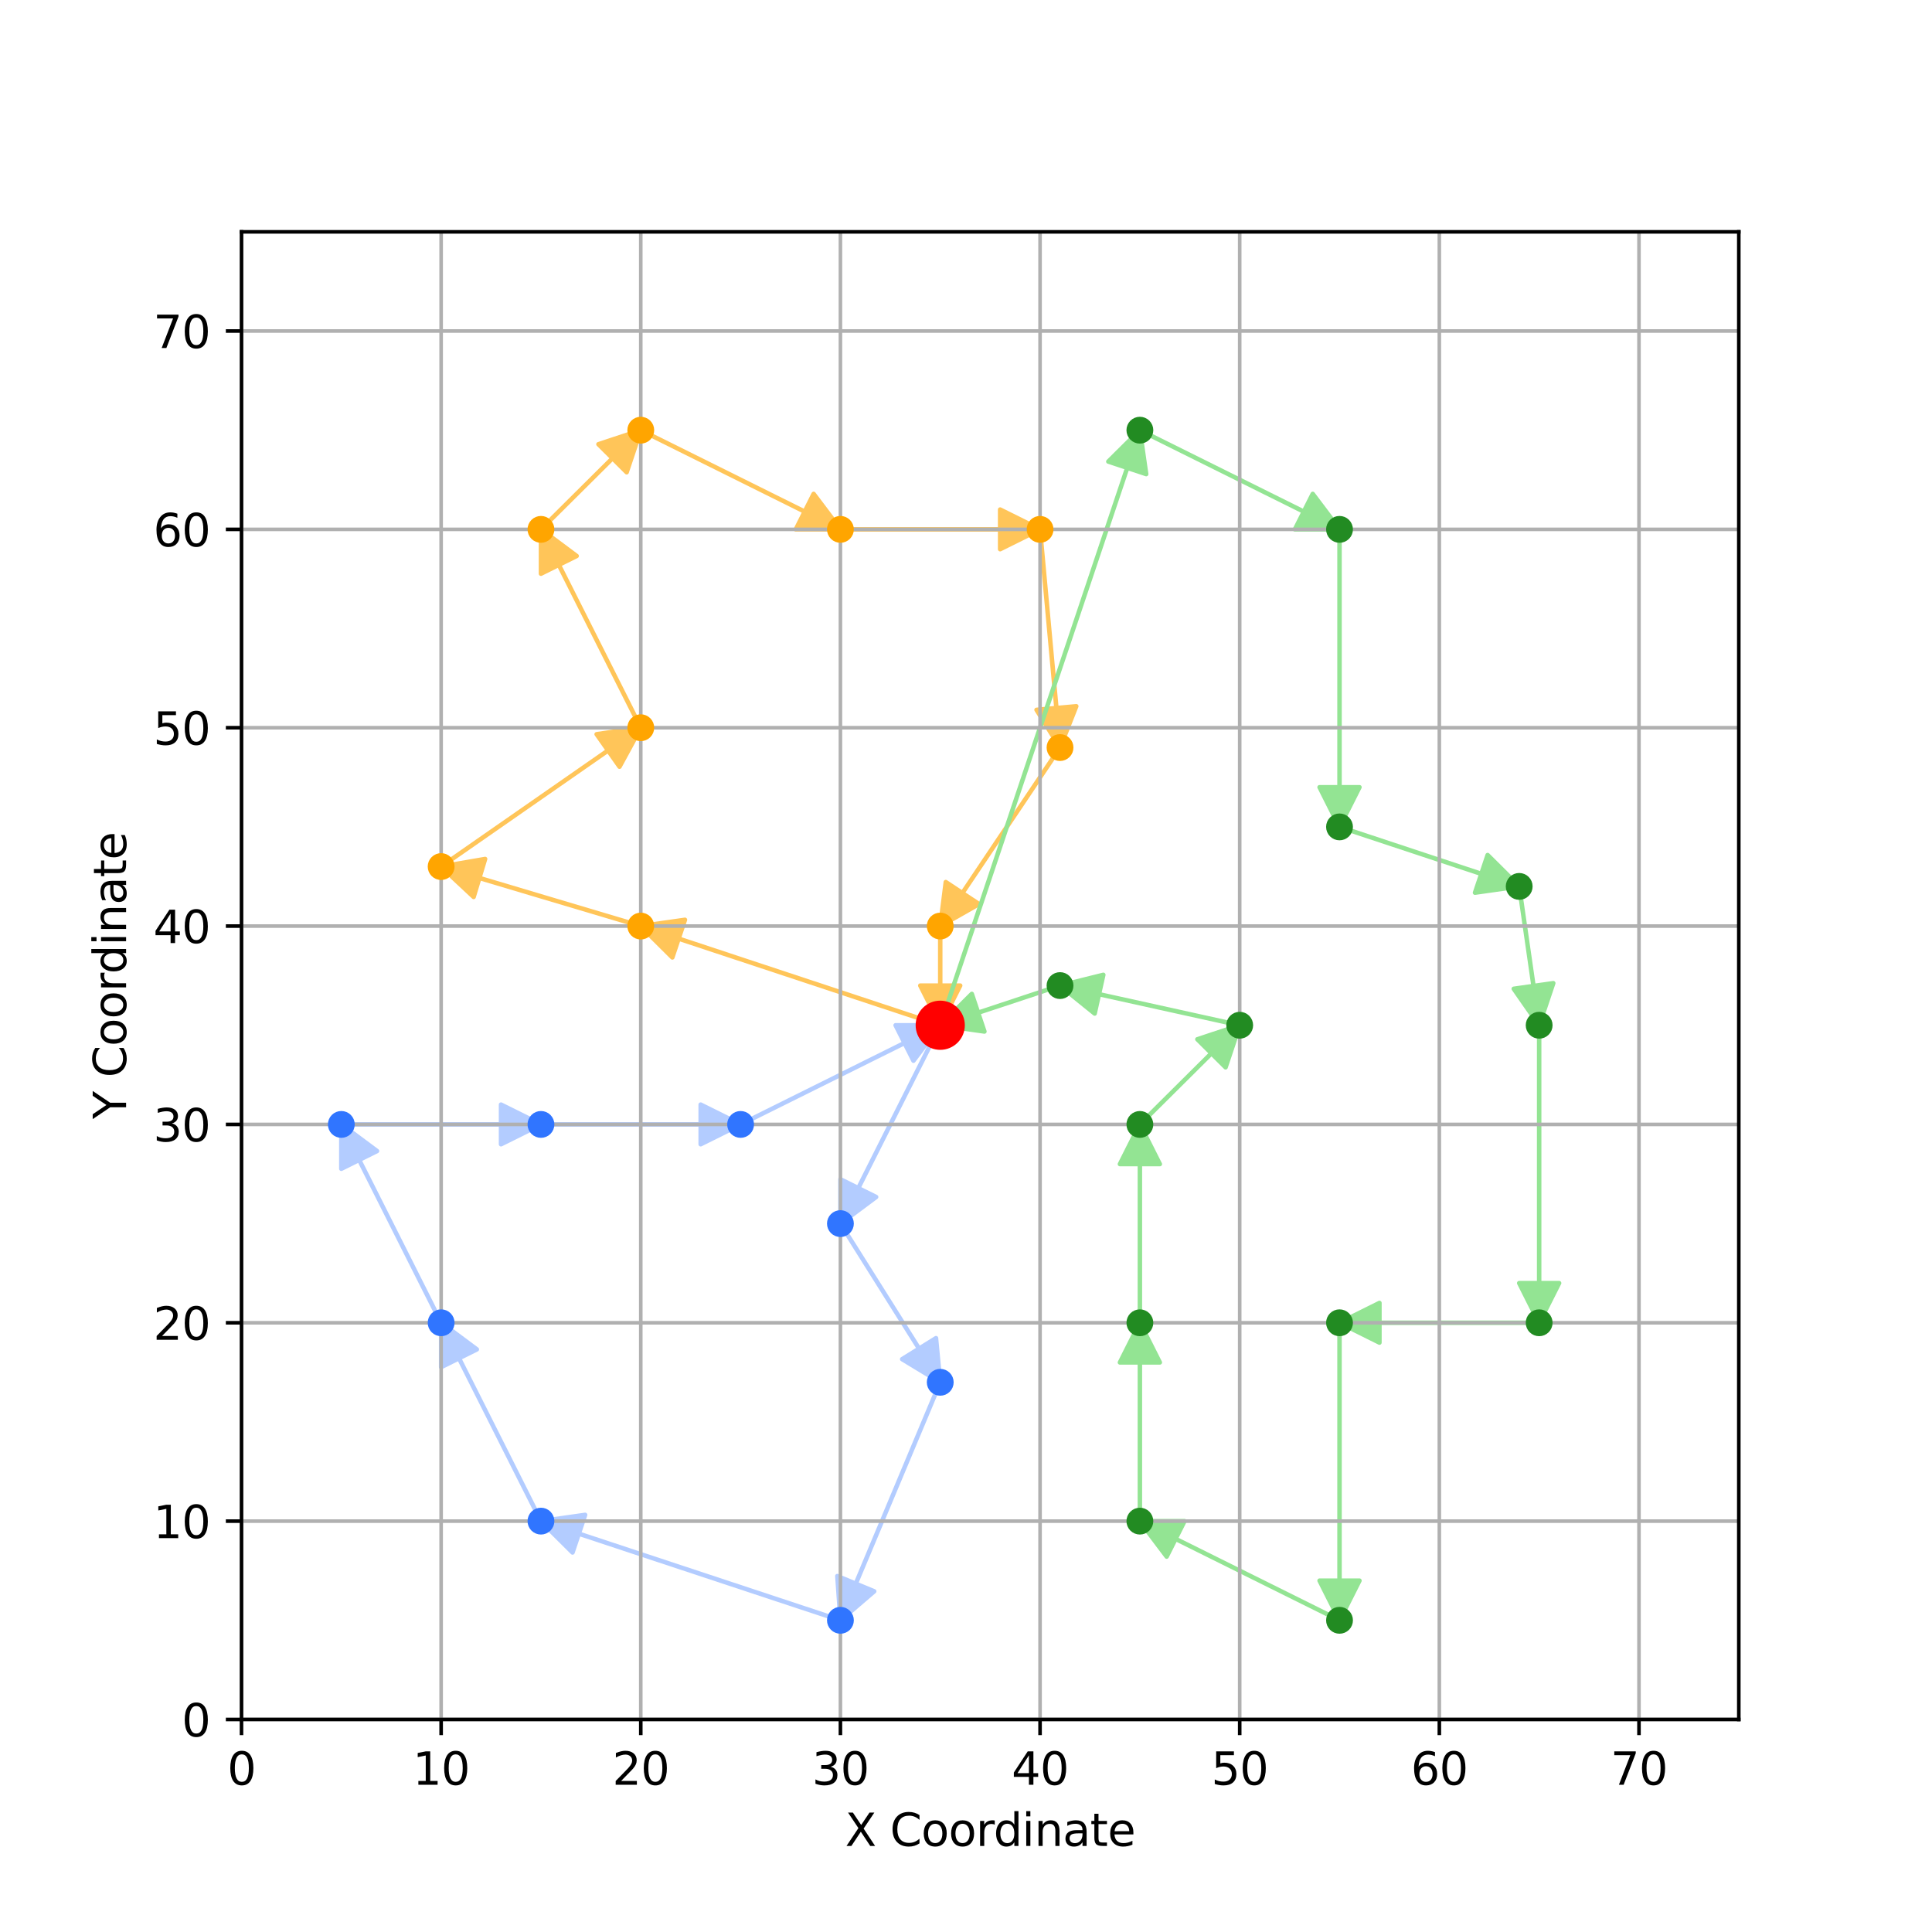 <?xml version="1.0" encoding="utf-8" standalone="no"?>
<!DOCTYPE svg PUBLIC "-//W3C//DTD SVG 1.1//EN"
  "http://www.w3.org/Graphics/SVG/1.1/DTD/svg11.dtd">
<svg xmlns:xlink="http://www.w3.org/1999/xlink" width="432pt" height="432pt" viewBox="0 0 432 432" xmlns="http://www.w3.org/2000/svg" version="1.1">
 <defs>
  <style type="text/css">*{stroke-linejoin: round; stroke-linecap: butt}</style>
 </defs>
 <g id="figure_1">
  <g id="patch_1">
   <path d="M 0 432 
L 432 432 
L 432 0 
L 0 0 
z
" style="fill: #ffffff"/>
  </g>
  <g id="axes_1">
   <g id="patch_2">
    <path d="M 54 384.48 
L 388.8 384.48 
L 388.8 51.84 
L 54 51.84 
z
" style="fill: #ffffff"/>
   </g>
   <g id="patch_3">
    <path d="M 187.92 273.6 
L 187.92 263.683 
L 191.911 265.665 
L 210.238 229.247 
L 210.242 229.249 
L 191.915 265.667 
L 195.905 267.65 
z
" clip-path="url(#p856294df37)" style="fill: #b3ccff; stroke: #b3ccff; stroke-linejoin: miter"/>
   </g>
   <g id="patch_4">
    <path d="M 210.24 309.082 
L 201.723 303.91 
L 205.506 301.561 
L 187.918 273.601 
L 187.922 273.599 
L 205.51 301.558 
L 209.294 299.209 
z
" clip-path="url(#p856294df37)" style="fill: #b3ccff; stroke: #b3ccff; stroke-linejoin: miter"/>
   </g>
   <g id="patch_5">
    <path d="M 187.92 362.304 
L 187.233 352.41 
L 191.352 354.115 
L 210.238 309.081 
L 210.242 309.082 
L 191.356 354.117 
L 195.474 355.822 
z
" clip-path="url(#p856294df37)" style="fill: #b3ccff; stroke: #b3ccff; stroke-linejoin: miter"/>
   </g>
   <g id="patch_6">
    <path d="M 120.96 340.128 
L 130.841 338.725 
L 129.431 342.931 
L 187.921 362.302 
L 187.919 362.306 
L 129.429 342.935 
L 128.018 347.141 
z
" clip-path="url(#p856294df37)" style="fill: #b3ccff; stroke: #b3ccff; stroke-linejoin: miter"/>
   </g>
   <g id="patch_7">
    <path d="M 98.64 295.776 
L 106.625 301.726 
L 102.635 303.709 
L 120.962 340.127 
L 120.958 340.129 
L 102.631 303.711 
L 98.64 305.693 
z
" clip-path="url(#p856294df37)" style="fill: #b3ccff; stroke: #b3ccff; stroke-linejoin: miter"/>
   </g>
   <g id="patch_8">
    <path d="M 76.32 251.424 
L 84.305 257.374 
L 80.315 259.357 
L 98.642 295.775 
L 98.638 295.777 
L 80.311 259.359 
L 76.32 261.341 
z
" clip-path="url(#p856294df37)" style="fill: #b3ccff; stroke: #b3ccff; stroke-linejoin: miter"/>
   </g>
   <g id="patch_9">
    <path d="M 120.96 251.424 
L 112.032 255.859 
L 112.032 251.426 
L 76.32 251.426 
L 76.32 251.422 
L 112.032 251.422 
L 112.032 246.989 
z
" clip-path="url(#p856294df37)" style="fill: #b3ccff; stroke: #b3ccff; stroke-linejoin: miter"/>
   </g>
   <g id="patch_10">
    <path d="M 165.6 251.424 
L 156.672 255.859 
L 156.672 251.426 
L 120.96 251.426 
L 120.96 251.422 
L 156.672 251.422 
L 156.672 246.989 
z
" clip-path="url(#p856294df37)" style="fill: #b3ccff; stroke: #b3ccff; stroke-linejoin: miter"/>
   </g>
   <g id="patch_11">
    <path d="M 210.24 229.248 
L 204.251 237.182 
L 202.256 233.217 
L 165.601 251.426 
L 165.599 251.422 
L 202.254 233.213 
L 200.258 229.248 
z
" clip-path="url(#p856294df37)" style="fill: #b3ccff; stroke: #b3ccff; stroke-linejoin: miter"/>
   </g>
   <g id="patch_12">
    <path d="M 143.28 207.072 
L 153.161 205.669 
L 151.751 209.875 
L 210.241 229.246 
L 210.239 229.25 
L 151.749 209.879 
L 150.338 214.085 
z
" clip-path="url(#p856294df37)" style="fill: #ffc559; stroke: #ffc559; stroke-linejoin: miter"/>
   </g>
   <g id="patch_13">
    <path d="M 98.64 193.766 
L 108.474 192.067 
L 107.192 196.313 
L 143.281 207.07 
L 143.279 207.074 
L 107.191 196.317 
L 105.909 200.563 
z
" clip-path="url(#p856294df37)" style="fill: #ffc559; stroke: #ffc559; stroke-linejoin: miter"/>
   </g>
   <g id="patch_14">
    <path d="M 143.28 162.72 
L 138.526 171.44 
L 135.967 167.809 
L 98.641 193.768 
L 98.639 193.765 
L 135.965 167.805 
L 133.406 164.173 
z
" clip-path="url(#p856294df37)" style="fill: #ffc559; stroke: #ffc559; stroke-linejoin: miter"/>
   </g>
   <g id="patch_15">
    <path d="M 120.96 118.368 
L 128.945 124.318 
L 124.955 126.301 
L 143.282 162.719 
L 143.278 162.721 
L 124.951 126.303 
L 120.96 128.285 
z
" clip-path="url(#p856294df37)" style="fill: #ffc559; stroke: #ffc559; stroke-linejoin: miter"/>
   </g>
   <g id="patch_16">
    <path d="M 143.28 96.192 
L 140.123 105.6 
L 136.969 102.466 
L 120.962 118.37 
L 120.958 118.366 
L 136.965 102.463 
L 133.81 99.328 
z
" clip-path="url(#p856294df37)" style="fill: #ffc559; stroke: #ffc559; stroke-linejoin: miter"/>
   </g>
   <g id="patch_17">
    <path d="M 187.92 118.368 
L 177.938 118.368 
L 179.934 114.403 
L 143.279 96.194 
L 143.281 96.19 
L 179.936 114.399 
L 181.931 110.434 
z
" clip-path="url(#p856294df37)" style="fill: #ffc559; stroke: #ffc559; stroke-linejoin: miter"/>
   </g>
   <g id="patch_18">
    <path d="M 232.56 118.368 
L 223.632 122.803 
L 223.632 118.37 
L 187.92 118.37 
L 187.92 118.366 
L 223.632 118.366 
L 223.632 113.933 
z
" clip-path="url(#p856294df37)" style="fill: #ffc559; stroke: #ffc559; stroke-linejoin: miter"/>
   </g>
   <g id="patch_19">
    <path d="M 237.024 167.155 
L 231.77 158.723 
L 236.213 158.321 
L 232.558 118.368 
L 232.562 118.368 
L 236.218 158.321 
L 240.661 157.92 
z
" clip-path="url(#p856294df37)" style="fill: #ffc559; stroke: #ffc559; stroke-linejoin: miter"/>
   </g>
   <g id="patch_20">
    <path d="M 210.24 207.072 
L 211.478 197.231 
L 215.191 199.69 
L 237.022 167.154 
L 237.026 167.156 
L 215.194 199.693 
L 218.907 202.152 
z
" clip-path="url(#p856294df37)" style="fill: #ffc559; stroke: #ffc559; stroke-linejoin: miter"/>
   </g>
   <g id="patch_21">
    <path d="M 210.24 229.248 
L 205.776 220.378 
L 210.238 220.378 
L 210.238 207.072 
L 210.242 207.072 
L 210.242 220.378 
L 214.704 220.378 
z
" clip-path="url(#p856294df37)" style="fill: #ffc559; stroke: #ffc559; stroke-linejoin: miter"/>
   </g>
   <g id="patch_22">
    <path d="M 254.88 96.192 
L 256.292 106.01 
L 252.059 104.608 
L 210.242 229.249 
L 210.238 229.247 
L 252.055 104.606 
L 247.822 103.205 
z
" clip-path="url(#p856294df37)" style="fill: #93e493; stroke: #93e493; stroke-linejoin: miter"/>
   </g>
   <g id="patch_23">
    <path d="M 299.52 118.368 
L 289.538 118.368 
L 291.534 114.403 
L 254.879 96.194 
L 254.881 96.19 
L 291.536 114.399 
L 293.531 110.434 
z
" clip-path="url(#p856294df37)" style="fill: #93e493; stroke: #93e493; stroke-linejoin: miter"/>
   </g>
   <g id="patch_24">
    <path d="M 299.52 184.896 
L 295.056 176.026 
L 299.518 176.026 
L 299.518 118.368 
L 299.522 118.368 
L 299.522 176.026 
L 303.984 176.026 
z
" clip-path="url(#p856294df37)" style="fill: #93e493; stroke: #93e493; stroke-linejoin: miter"/>
   </g>
   <g id="patch_25">
    <path d="M 339.696 198.202 
L 329.815 199.604 
L 331.225 195.399 
L 299.519 184.898 
L 299.521 184.894 
L 331.227 195.394 
L 332.638 191.189 
z
" clip-path="url(#p856294df37)" style="fill: #93e493; stroke: #93e493; stroke-linejoin: miter"/>
   </g>
   <g id="patch_26">
    <path d="M 344.16 229.248 
L 338.478 221.094 
L 342.895 220.467 
L 339.694 198.202 
L 339.698 198.201 
L 342.9 220.466 
L 347.317 219.84 
z
" clip-path="url(#p856294df37)" style="fill: #93e493; stroke: #93e493; stroke-linejoin: miter"/>
   </g>
   <g id="patch_27">
    <path d="M 344.16 295.776 
L 339.696 286.906 
L 344.158 286.906 
L 344.158 229.248 
L 344.162 229.248 
L 344.162 286.906 
L 348.624 286.906 
z
" clip-path="url(#p856294df37)" style="fill: #93e493; stroke: #93e493; stroke-linejoin: miter"/>
   </g>
   <g id="patch_28">
    <path d="M 299.52 295.776 
L 308.448 291.341 
L 308.448 295.774 
L 344.16 295.774 
L 344.16 295.778 
L 308.448 295.778 
L 308.448 300.211 
z
" clip-path="url(#p856294df37)" style="fill: #93e493; stroke: #93e493; stroke-linejoin: miter"/>
   </g>
   <g id="patch_29">
    <path d="M 299.52 362.304 
L 295.056 353.434 
L 299.518 353.434 
L 299.518 295.776 
L 299.522 295.776 
L 299.522 353.434 
L 303.984 353.434 
z
" clip-path="url(#p856294df37)" style="fill: #93e493; stroke: #93e493; stroke-linejoin: miter"/>
   </g>
   <g id="patch_30">
    <path d="M 254.88 340.128 
L 264.862 340.128 
L 262.866 344.093 
L 299.521 362.302 
L 299.519 362.306 
L 262.864 344.097 
L 260.869 348.062 
z
" clip-path="url(#p856294df37)" style="fill: #93e493; stroke: #93e493; stroke-linejoin: miter"/>
   </g>
   <g id="patch_31">
    <path d="M 254.88 295.776 
L 259.344 304.646 
L 254.882 304.646 
L 254.882 340.128 
L 254.878 340.128 
L 254.878 304.646 
L 250.416 304.646 
z
" clip-path="url(#p856294df37)" style="fill: #93e493; stroke: #93e493; stroke-linejoin: miter"/>
   </g>
   <g id="patch_32">
    <path d="M 254.88 251.424 
L 259.344 260.294 
L 254.882 260.294 
L 254.882 295.776 
L 254.878 295.776 
L 254.878 260.294 
L 250.416 260.294 
z
" clip-path="url(#p856294df37)" style="fill: #93e493; stroke: #93e493; stroke-linejoin: miter"/>
   </g>
   <g id="patch_33">
    <path d="M 277.2 229.248 
L 274.043 238.656 
L 270.889 235.522 
L 254.882 251.426 
L 254.878 251.422 
L 270.885 235.519 
L 267.73 232.384 
z
" clip-path="url(#p856294df37)" style="fill: #93e493; stroke: #93e493; stroke-linejoin: miter"/>
   </g>
   <g id="patch_34">
    <path d="M 237.024 220.378 
L 246.708 217.972 
L 245.74 222.3 
L 277.2 229.246 
L 277.2 229.25 
L 245.739 222.304 
L 244.771 226.631 
z
" clip-path="url(#p856294df37)" style="fill: #93e493; stroke: #93e493; stroke-linejoin: miter"/>
   </g>
   <g id="patch_35">
    <path d="M 210.24 229.248 
L 217.298 222.235 
L 218.709 226.441 
L 237.023 220.375 
L 237.025 220.38 
L 218.711 226.445 
L 220.121 230.651 
z
" clip-path="url(#p856294df37)" style="fill: #93e493; stroke: #93e493; stroke-linejoin: miter"/>
   </g>
   <g id="matplotlib.axis_1">
    <g id="xtick_1">
     <g id="line2d_1">
      <path d="M 54 384.48 
L 54 51.84 
" clip-path="url(#p856294df37)" style="fill: none; stroke: #b0b0b0; stroke-width: 0.8; stroke-linecap: square"/>
     </g>
     <g id="line2d_2">
      <defs>
       <path id="mc7c3ed9c4f" d="M 0 0 
L 0 3.5 
" style="stroke: #000000; stroke-width: 0.8"/>
      </defs>
      <g>
       <use xlink:href="#mc7c3ed9c4f" x="54" y="384.48" style="stroke: #000000; stroke-width: 0.8"/>
      </g>
     </g>
     <g id="text_1">
      <!-- 0 -->
      <g transform="translate(50.819 399.078) scale(0.1 -0.1)">
       <defs>
        <path id="DejaVuSans-30" d="M 2034 4250 
Q 1547 4250 1301 3770 
Q 1056 3291 1056 2328 
Q 1056 1369 1301 889 
Q 1547 409 2034 409 
Q 2525 409 2770 889 
Q 3016 1369 3016 2328 
Q 3016 3291 2770 3770 
Q 2525 4250 2034 4250 
z
M 2034 4750 
Q 2819 4750 3233 4129 
Q 3647 3509 3647 2328 
Q 3647 1150 3233 529 
Q 2819 -91 2034 -91 
Q 1250 -91 836 529 
Q 422 1150 422 2328 
Q 422 3509 836 4129 
Q 1250 4750 2034 4750 
z
" transform="scale(0.016)"/>
       </defs>
       <use xlink:href="#DejaVuSans-30"/>
      </g>
     </g>
    </g>
    <g id="xtick_2">
     <g id="line2d_3">
      <path d="M 98.64 384.48 
L 98.64 51.84 
" clip-path="url(#p856294df37)" style="fill: none; stroke: #b0b0b0; stroke-width: 0.8; stroke-linecap: square"/>
     </g>
     <g id="line2d_4">
      <g>
       <use xlink:href="#mc7c3ed9c4f" x="98.64" y="384.48" style="stroke: #000000; stroke-width: 0.8"/>
      </g>
     </g>
     <g id="text_2">
      <!-- 10 -->
      <g transform="translate(92.278 399.078) scale(0.1 -0.1)">
       <defs>
        <path id="DejaVuSans-31" d="M 794 531 
L 1825 531 
L 1825 4091 
L 703 3866 
L 703 4441 
L 1819 4666 
L 2450 4666 
L 2450 531 
L 3481 531 
L 3481 0 
L 794 0 
L 794 531 
z
" transform="scale(0.016)"/>
       </defs>
       <use xlink:href="#DejaVuSans-31"/>
       <use xlink:href="#DejaVuSans-30" x="63.623"/>
      </g>
     </g>
    </g>
    <g id="xtick_3">
     <g id="line2d_5">
      <path d="M 143.28 384.48 
L 143.28 51.84 
" clip-path="url(#p856294df37)" style="fill: none; stroke: #b0b0b0; stroke-width: 0.8; stroke-linecap: square"/>
     </g>
     <g id="line2d_6">
      <g>
       <use xlink:href="#mc7c3ed9c4f" x="143.28" y="384.48" style="stroke: #000000; stroke-width: 0.8"/>
      </g>
     </g>
     <g id="text_3">
      <!-- 20 -->
      <g transform="translate(136.917 399.078) scale(0.1 -0.1)">
       <defs>
        <path id="DejaVuSans-32" d="M 1228 531 
L 3431 531 
L 3431 0 
L 469 0 
L 469 531 
Q 828 903 1448 1529 
Q 2069 2156 2228 2338 
Q 2531 2678 2651 2914 
Q 2772 3150 2772 3378 
Q 2772 3750 2511 3984 
Q 2250 4219 1831 4219 
Q 1534 4219 1204 4116 
Q 875 4013 500 3803 
L 500 4441 
Q 881 4594 1212 4672 
Q 1544 4750 1819 4750 
Q 2544 4750 2975 4387 
Q 3406 4025 3406 3419 
Q 3406 3131 3298 2873 
Q 3191 2616 2906 2266 
Q 2828 2175 2409 1742 
Q 1991 1309 1228 531 
z
" transform="scale(0.016)"/>
       </defs>
       <use xlink:href="#DejaVuSans-32"/>
       <use xlink:href="#DejaVuSans-30" x="63.623"/>
      </g>
     </g>
    </g>
    <g id="xtick_4">
     <g id="line2d_7">
      <path d="M 187.92 384.48 
L 187.92 51.84 
" clip-path="url(#p856294df37)" style="fill: none; stroke: #b0b0b0; stroke-width: 0.8; stroke-linecap: square"/>
     </g>
     <g id="line2d_8">
      <g>
       <use xlink:href="#mc7c3ed9c4f" x="187.92" y="384.48" style="stroke: #000000; stroke-width: 0.8"/>
      </g>
     </g>
     <g id="text_4">
      <!-- 30 -->
      <g transform="translate(181.558 399.078) scale(0.1 -0.1)">
       <defs>
        <path id="DejaVuSans-33" d="M 2597 2516 
Q 3050 2419 3304 2112 
Q 3559 1806 3559 1356 
Q 3559 666 3084 287 
Q 2609 -91 1734 -91 
Q 1441 -91 1130 -33 
Q 819 25 488 141 
L 488 750 
Q 750 597 1062 519 
Q 1375 441 1716 441 
Q 2309 441 2620 675 
Q 2931 909 2931 1356 
Q 2931 1769 2642 2001 
Q 2353 2234 1838 2234 
L 1294 2234 
L 1294 2753 
L 1863 2753 
Q 2328 2753 2575 2939 
Q 2822 3125 2822 3475 
Q 2822 3834 2567 4026 
Q 2313 4219 1838 4219 
Q 1578 4219 1281 4162 
Q 984 4106 628 3988 
L 628 4550 
Q 988 4650 1302 4700 
Q 1616 4750 1894 4750 
Q 2613 4750 3031 4423 
Q 3450 4097 3450 3541 
Q 3450 3153 3228 2886 
Q 3006 2619 2597 2516 
z
" transform="scale(0.016)"/>
       </defs>
       <use xlink:href="#DejaVuSans-33"/>
       <use xlink:href="#DejaVuSans-30" x="63.623"/>
      </g>
     </g>
    </g>
    <g id="xtick_5">
     <g id="line2d_9">
      <path d="M 232.56 384.48 
L 232.56 51.84 
" clip-path="url(#p856294df37)" style="fill: none; stroke: #b0b0b0; stroke-width: 0.8; stroke-linecap: square"/>
     </g>
     <g id="line2d_10">
      <g>
       <use xlink:href="#mc7c3ed9c4f" x="232.56" y="384.48" style="stroke: #000000; stroke-width: 0.8"/>
      </g>
     </g>
     <g id="text_5">
      <!-- 40 -->
      <g transform="translate(226.197 399.078) scale(0.1 -0.1)">
       <defs>
        <path id="DejaVuSans-34" d="M 2419 4116 
L 825 1625 
L 2419 1625 
L 2419 4116 
z
M 2253 4666 
L 3047 4666 
L 3047 1625 
L 3713 1625 
L 3713 1100 
L 3047 1100 
L 3047 0 
L 2419 0 
L 2419 1100 
L 313 1100 
L 313 1709 
L 2253 4666 
z
" transform="scale(0.016)"/>
       </defs>
       <use xlink:href="#DejaVuSans-34"/>
       <use xlink:href="#DejaVuSans-30" x="63.623"/>
      </g>
     </g>
    </g>
    <g id="xtick_6">
     <g id="line2d_11">
      <path d="M 277.2 384.48 
L 277.2 51.84 
" clip-path="url(#p856294df37)" style="fill: none; stroke: #b0b0b0; stroke-width: 0.8; stroke-linecap: square"/>
     </g>
     <g id="line2d_12">
      <g>
       <use xlink:href="#mc7c3ed9c4f" x="277.2" y="384.48" style="stroke: #000000; stroke-width: 0.8"/>
      </g>
     </g>
     <g id="text_6">
      <!-- 50 -->
      <g transform="translate(270.837 399.078) scale(0.1 -0.1)">
       <defs>
        <path id="DejaVuSans-35" d="M 691 4666 
L 3169 4666 
L 3169 4134 
L 1269 4134 
L 1269 2991 
Q 1406 3038 1543 3061 
Q 1681 3084 1819 3084 
Q 2600 3084 3056 2656 
Q 3513 2228 3513 1497 
Q 3513 744 3044 326 
Q 2575 -91 1722 -91 
Q 1428 -91 1123 -41 
Q 819 9 494 109 
L 494 744 
Q 775 591 1075 516 
Q 1375 441 1709 441 
Q 2250 441 2565 725 
Q 2881 1009 2881 1497 
Q 2881 1984 2565 2268 
Q 2250 2553 1709 2553 
Q 1456 2553 1204 2497 
Q 953 2441 691 2322 
L 691 4666 
z
" transform="scale(0.016)"/>
       </defs>
       <use xlink:href="#DejaVuSans-35"/>
       <use xlink:href="#DejaVuSans-30" x="63.623"/>
      </g>
     </g>
    </g>
    <g id="xtick_7">
     <g id="line2d_13">
      <path d="M 321.84 384.48 
L 321.84 51.84 
" clip-path="url(#p856294df37)" style="fill: none; stroke: #b0b0b0; stroke-width: 0.8; stroke-linecap: square"/>
     </g>
     <g id="line2d_14">
      <g>
       <use xlink:href="#mc7c3ed9c4f" x="321.84" y="384.48" style="stroke: #000000; stroke-width: 0.8"/>
      </g>
     </g>
     <g id="text_7">
      <!-- 60 -->
      <g transform="translate(315.478 399.078) scale(0.1 -0.1)">
       <defs>
        <path id="DejaVuSans-36" d="M 2113 2584 
Q 1688 2584 1439 2293 
Q 1191 2003 1191 1497 
Q 1191 994 1439 701 
Q 1688 409 2113 409 
Q 2538 409 2786 701 
Q 3034 994 3034 1497 
Q 3034 2003 2786 2293 
Q 2538 2584 2113 2584 
z
M 3366 4563 
L 3366 3988 
Q 3128 4100 2886 4159 
Q 2644 4219 2406 4219 
Q 1781 4219 1451 3797 
Q 1122 3375 1075 2522 
Q 1259 2794 1537 2939 
Q 1816 3084 2150 3084 
Q 2853 3084 3261 2657 
Q 3669 2231 3669 1497 
Q 3669 778 3244 343 
Q 2819 -91 2113 -91 
Q 1303 -91 875 529 
Q 447 1150 447 2328 
Q 447 3434 972 4092 
Q 1497 4750 2381 4750 
Q 2619 4750 2861 4703 
Q 3103 4656 3366 4563 
z
" transform="scale(0.016)"/>
       </defs>
       <use xlink:href="#DejaVuSans-36"/>
       <use xlink:href="#DejaVuSans-30" x="63.623"/>
      </g>
     </g>
    </g>
    <g id="xtick_8">
     <g id="line2d_15">
      <path d="M 366.48 384.48 
L 366.48 51.84 
" clip-path="url(#p856294df37)" style="fill: none; stroke: #b0b0b0; stroke-width: 0.8; stroke-linecap: square"/>
     </g>
     <g id="line2d_16">
      <g>
       <use xlink:href="#mc7c3ed9c4f" x="366.48" y="384.48" style="stroke: #000000; stroke-width: 0.8"/>
      </g>
     </g>
     <g id="text_8">
      <!-- 70 -->
      <g transform="translate(360.118 399.078) scale(0.1 -0.1)">
       <defs>
        <path id="DejaVuSans-37" d="M 525 4666 
L 3525 4666 
L 3525 4397 
L 1831 0 
L 1172 0 
L 2766 4134 
L 525 4134 
L 525 4666 
z
" transform="scale(0.016)"/>
       </defs>
       <use xlink:href="#DejaVuSans-37"/>
       <use xlink:href="#DejaVuSans-30" x="63.623"/>
      </g>
     </g>
    </g>
    <g id="text_9">
     <!-- X Coordinate -->
     <g transform="translate(188.975 412.757) scale(0.1 -0.1)">
      <defs>
       <path id="DejaVuSans-58" d="M 403 4666 
L 1081 4666 
L 2241 2931 
L 3406 4666 
L 4084 4666 
L 2584 2425 
L 4184 0 
L 3506 0 
L 2194 1984 
L 872 0 
L 191 0 
L 1856 2491 
L 403 4666 
z
" transform="scale(0.016)"/>
       <path id="DejaVuSans-20" transform="scale(0.016)"/>
       <path id="DejaVuSans-43" d="M 4122 4306 
L 4122 3641 
Q 3803 3938 3442 4084 
Q 3081 4231 2675 4231 
Q 1875 4231 1450 3742 
Q 1025 3253 1025 2328 
Q 1025 1406 1450 917 
Q 1875 428 2675 428 
Q 3081 428 3442 575 
Q 3803 722 4122 1019 
L 4122 359 
Q 3791 134 3420 21 
Q 3050 -91 2638 -91 
Q 1578 -91 968 557 
Q 359 1206 359 2328 
Q 359 3453 968 4101 
Q 1578 4750 2638 4750 
Q 3056 4750 3426 4639 
Q 3797 4528 4122 4306 
z
" transform="scale(0.016)"/>
       <path id="DejaVuSans-6f" d="M 1959 3097 
Q 1497 3097 1228 2736 
Q 959 2375 959 1747 
Q 959 1119 1226 758 
Q 1494 397 1959 397 
Q 2419 397 2687 759 
Q 2956 1122 2956 1747 
Q 2956 2369 2687 2733 
Q 2419 3097 1959 3097 
z
M 1959 3584 
Q 2709 3584 3137 3096 
Q 3566 2609 3566 1747 
Q 3566 888 3137 398 
Q 2709 -91 1959 -91 
Q 1206 -91 779 398 
Q 353 888 353 1747 
Q 353 2609 779 3096 
Q 1206 3584 1959 3584 
z
" transform="scale(0.016)"/>
       <path id="DejaVuSans-72" d="M 2631 2963 
Q 2534 3019 2420 3045 
Q 2306 3072 2169 3072 
Q 1681 3072 1420 2755 
Q 1159 2438 1159 1844 
L 1159 0 
L 581 0 
L 581 3500 
L 1159 3500 
L 1159 2956 
Q 1341 3275 1631 3429 
Q 1922 3584 2338 3584 
Q 2397 3584 2469 3576 
Q 2541 3569 2628 3553 
L 2631 2963 
z
" transform="scale(0.016)"/>
       <path id="DejaVuSans-64" d="M 2906 2969 
L 2906 4863 
L 3481 4863 
L 3481 0 
L 2906 0 
L 2906 525 
Q 2725 213 2448 61 
Q 2172 -91 1784 -91 
Q 1150 -91 751 415 
Q 353 922 353 1747 
Q 353 2572 751 3078 
Q 1150 3584 1784 3584 
Q 2172 3584 2448 3432 
Q 2725 3281 2906 2969 
z
M 947 1747 
Q 947 1113 1208 752 
Q 1469 391 1925 391 
Q 2381 391 2643 752 
Q 2906 1113 2906 1747 
Q 2906 2381 2643 2742 
Q 2381 3103 1925 3103 
Q 1469 3103 1208 2742 
Q 947 2381 947 1747 
z
" transform="scale(0.016)"/>
       <path id="DejaVuSans-69" d="M 603 3500 
L 1178 3500 
L 1178 0 
L 603 0 
L 603 3500 
z
M 603 4863 
L 1178 4863 
L 1178 4134 
L 603 4134 
L 603 4863 
z
" transform="scale(0.016)"/>
       <path id="DejaVuSans-6e" d="M 3513 2113 
L 3513 0 
L 2938 0 
L 2938 2094 
Q 2938 2591 2744 2837 
Q 2550 3084 2163 3084 
Q 1697 3084 1428 2787 
Q 1159 2491 1159 1978 
L 1159 0 
L 581 0 
L 581 3500 
L 1159 3500 
L 1159 2956 
Q 1366 3272 1645 3428 
Q 1925 3584 2291 3584 
Q 2894 3584 3203 3211 
Q 3513 2838 3513 2113 
z
" transform="scale(0.016)"/>
       <path id="DejaVuSans-61" d="M 2194 1759 
Q 1497 1759 1228 1600 
Q 959 1441 959 1056 
Q 959 750 1161 570 
Q 1363 391 1709 391 
Q 2188 391 2477 730 
Q 2766 1069 2766 1631 
L 2766 1759 
L 2194 1759 
z
M 3341 1997 
L 3341 0 
L 2766 0 
L 2766 531 
Q 2569 213 2275 61 
Q 1981 -91 1556 -91 
Q 1019 -91 701 211 
Q 384 513 384 1019 
Q 384 1609 779 1909 
Q 1175 2209 1959 2209 
L 2766 2209 
L 2766 2266 
Q 2766 2663 2505 2880 
Q 2244 3097 1772 3097 
Q 1472 3097 1187 3025 
Q 903 2953 641 2809 
L 641 3341 
Q 956 3463 1253 3523 
Q 1550 3584 1831 3584 
Q 2591 3584 2966 3190 
Q 3341 2797 3341 1997 
z
" transform="scale(0.016)"/>
       <path id="DejaVuSans-74" d="M 1172 4494 
L 1172 3500 
L 2356 3500 
L 2356 3053 
L 1172 3053 
L 1172 1153 
Q 1172 725 1289 603 
Q 1406 481 1766 481 
L 2356 481 
L 2356 0 
L 1766 0 
Q 1100 0 847 248 
Q 594 497 594 1153 
L 594 3053 
L 172 3053 
L 172 3500 
L 594 3500 
L 594 4494 
L 1172 4494 
z
" transform="scale(0.016)"/>
       <path id="DejaVuSans-65" d="M 3597 1894 
L 3597 1613 
L 953 1613 
Q 991 1019 1311 708 
Q 1631 397 2203 397 
Q 2534 397 2845 478 
Q 3156 559 3463 722 
L 3463 178 
Q 3153 47 2828 -22 
Q 2503 -91 2169 -91 
Q 1331 -91 842 396 
Q 353 884 353 1716 
Q 353 2575 817 3079 
Q 1281 3584 2069 3584 
Q 2775 3584 3186 3129 
Q 3597 2675 3597 1894 
z
M 3022 2063 
Q 3016 2534 2758 2815 
Q 2500 3097 2075 3097 
Q 1594 3097 1305 2825 
Q 1016 2553 972 2059 
L 3022 2063 
z
" transform="scale(0.016)"/>
      </defs>
      <use xlink:href="#DejaVuSans-58"/>
      <use xlink:href="#DejaVuSans-20" x="68.506"/>
      <use xlink:href="#DejaVuSans-43" x="100.293"/>
      <use xlink:href="#DejaVuSans-6f" x="170.117"/>
      <use xlink:href="#DejaVuSans-6f" x="231.299"/>
      <use xlink:href="#DejaVuSans-72" x="292.48"/>
      <use xlink:href="#DejaVuSans-64" x="331.844"/>
      <use xlink:href="#DejaVuSans-69" x="395.32"/>
      <use xlink:href="#DejaVuSans-6e" x="423.104"/>
      <use xlink:href="#DejaVuSans-61" x="486.482"/>
      <use xlink:href="#DejaVuSans-74" x="547.762"/>
      <use xlink:href="#DejaVuSans-65" x="586.971"/>
     </g>
    </g>
   </g>
   <g id="matplotlib.axis_2">
    <g id="ytick_1">
     <g id="line2d_17">
      <path d="M 54 384.48 
L 388.8 384.48 
" clip-path="url(#p856294df37)" style="fill: none; stroke: #b0b0b0; stroke-width: 0.8; stroke-linecap: square"/>
     </g>
     <g id="line2d_18">
      <defs>
       <path id="m2b87beafab" d="M 0 0 
L -3.5 0 
" style="stroke: #000000; stroke-width: 0.8"/>
      </defs>
      <g>
       <use xlink:href="#m2b87beafab" x="54" y="384.48" style="stroke: #000000; stroke-width: 0.8"/>
      </g>
     </g>
     <g id="text_10">
      <!-- 0 -->
      <g transform="translate(40.638 388.279) scale(0.1 -0.1)">
       <use xlink:href="#DejaVuSans-30"/>
      </g>
     </g>
    </g>
    <g id="ytick_2">
     <g id="line2d_19">
      <path d="M 54 340.128 
L 388.8 340.128 
" clip-path="url(#p856294df37)" style="fill: none; stroke: #b0b0b0; stroke-width: 0.8; stroke-linecap: square"/>
     </g>
     <g id="line2d_20">
      <g>
       <use xlink:href="#m2b87beafab" x="54" y="340.128" style="stroke: #000000; stroke-width: 0.8"/>
      </g>
     </g>
     <g id="text_11">
      <!-- 10 -->
      <g transform="translate(34.275 343.927) scale(0.1 -0.1)">
       <use xlink:href="#DejaVuSans-31"/>
       <use xlink:href="#DejaVuSans-30" x="63.623"/>
      </g>
     </g>
    </g>
    <g id="ytick_3">
     <g id="line2d_21">
      <path d="M 54 295.776 
L 388.8 295.776 
" clip-path="url(#p856294df37)" style="fill: none; stroke: #b0b0b0; stroke-width: 0.8; stroke-linecap: square"/>
     </g>
     <g id="line2d_22">
      <g>
       <use xlink:href="#m2b87beafab" x="54" y="295.776" style="stroke: #000000; stroke-width: 0.8"/>
      </g>
     </g>
     <g id="text_12">
      <!-- 20 -->
      <g transform="translate(34.275 299.575) scale(0.1 -0.1)">
       <use xlink:href="#DejaVuSans-32"/>
       <use xlink:href="#DejaVuSans-30" x="63.623"/>
      </g>
     </g>
    </g>
    <g id="ytick_4">
     <g id="line2d_23">
      <path d="M 54 251.424 
L 388.8 251.424 
" clip-path="url(#p856294df37)" style="fill: none; stroke: #b0b0b0; stroke-width: 0.8; stroke-linecap: square"/>
     </g>
     <g id="line2d_24">
      <g>
       <use xlink:href="#m2b87beafab" x="54" y="251.424" style="stroke: #000000; stroke-width: 0.8"/>
      </g>
     </g>
     <g id="text_13">
      <!-- 30 -->
      <g transform="translate(34.275 255.223) scale(0.1 -0.1)">
       <use xlink:href="#DejaVuSans-33"/>
       <use xlink:href="#DejaVuSans-30" x="63.623"/>
      </g>
     </g>
    </g>
    <g id="ytick_5">
     <g id="line2d_25">
      <path d="M 54 207.072 
L 388.8 207.072 
" clip-path="url(#p856294df37)" style="fill: none; stroke: #b0b0b0; stroke-width: 0.8; stroke-linecap: square"/>
     </g>
     <g id="line2d_26">
      <g>
       <use xlink:href="#m2b87beafab" x="54" y="207.072" style="stroke: #000000; stroke-width: 0.8"/>
      </g>
     </g>
     <g id="text_14">
      <!-- 40 -->
      <g transform="translate(34.275 210.871) scale(0.1 -0.1)">
       <use xlink:href="#DejaVuSans-34"/>
       <use xlink:href="#DejaVuSans-30" x="63.623"/>
      </g>
     </g>
    </g>
    <g id="ytick_6">
     <g id="line2d_27">
      <path d="M 54 162.72 
L 388.8 162.72 
" clip-path="url(#p856294df37)" style="fill: none; stroke: #b0b0b0; stroke-width: 0.8; stroke-linecap: square"/>
     </g>
     <g id="line2d_28">
      <g>
       <use xlink:href="#m2b87beafab" x="54" y="162.72" style="stroke: #000000; stroke-width: 0.8"/>
      </g>
     </g>
     <g id="text_15">
      <!-- 50 -->
      <g transform="translate(34.275 166.519) scale(0.1 -0.1)">
       <use xlink:href="#DejaVuSans-35"/>
       <use xlink:href="#DejaVuSans-30" x="63.623"/>
      </g>
     </g>
    </g>
    <g id="ytick_7">
     <g id="line2d_29">
      <path d="M 54 118.368 
L 388.8 118.368 
" clip-path="url(#p856294df37)" style="fill: none; stroke: #b0b0b0; stroke-width: 0.8; stroke-linecap: square"/>
     </g>
     <g id="line2d_30">
      <g>
       <use xlink:href="#m2b87beafab" x="54" y="118.368" style="stroke: #000000; stroke-width: 0.8"/>
      </g>
     </g>
     <g id="text_16">
      <!-- 60 -->
      <g transform="translate(34.275 122.167) scale(0.1 -0.1)">
       <use xlink:href="#DejaVuSans-36"/>
       <use xlink:href="#DejaVuSans-30" x="63.623"/>
      </g>
     </g>
    </g>
    <g id="ytick_8">
     <g id="line2d_31">
      <path d="M 54 74.016 
L 388.8 74.016 
" clip-path="url(#p856294df37)" style="fill: none; stroke: #b0b0b0; stroke-width: 0.8; stroke-linecap: square"/>
     </g>
     <g id="line2d_32">
      <g>
       <use xlink:href="#m2b87beafab" x="54" y="74.016" style="stroke: #000000; stroke-width: 0.8"/>
      </g>
     </g>
     <g id="text_17">
      <!-- 70 -->
      <g transform="translate(34.275 77.815) scale(0.1 -0.1)">
       <use xlink:href="#DejaVuSans-37"/>
       <use xlink:href="#DejaVuSans-30" x="63.623"/>
      </g>
     </g>
    </g>
    <g id="text_18">
     <!-- Y Coordinate -->
     <g transform="translate(28.195 250.214) rotate(-90) scale(0.1 -0.1)">
      <defs>
       <path id="DejaVuSans-59" d="M -13 4666 
L 666 4666 
L 1959 2747 
L 3244 4666 
L 3922 4666 
L 2272 2222 
L 2272 0 
L 1638 0 
L 1638 2222 
L -13 4666 
z
" transform="scale(0.016)"/>
      </defs>
      <use xlink:href="#DejaVuSans-59"/>
      <use xlink:href="#DejaVuSans-20" x="61.084"/>
      <use xlink:href="#DejaVuSans-43" x="92.871"/>
      <use xlink:href="#DejaVuSans-6f" x="162.695"/>
      <use xlink:href="#DejaVuSans-6f" x="223.877"/>
      <use xlink:href="#DejaVuSans-72" x="285.059"/>
      <use xlink:href="#DejaVuSans-64" x="324.422"/>
      <use xlink:href="#DejaVuSans-69" x="387.898"/>
      <use xlink:href="#DejaVuSans-6e" x="415.682"/>
      <use xlink:href="#DejaVuSans-61" x="479.061"/>
      <use xlink:href="#DejaVuSans-74" x="540.34"/>
      <use xlink:href="#DejaVuSans-65" x="579.549"/>
     </g>
    </g>
   </g>
   <g id="line2d_33">
    <defs>
     <path id="mac900fa2b5" d="M 0 2.5 
C 0.663 2.5 1.299 2.237 1.768 1.768 
C 2.237 1.299 2.5 0.663 2.5 0 
C 2.5 -0.663 2.237 -1.299 1.768 -1.768 
C 1.299 -2.237 0.663 -2.5 0 -2.5 
C -0.663 -2.5 -1.299 -2.237 -1.768 -1.768 
C -2.237 -1.299 -2.5 -0.663 -2.5 0 
C -2.5 0.663 -2.237 1.299 -1.768 1.768 
C -1.299 2.237 -0.663 2.5 0 2.5 
z
" style="stroke: #3075ff"/>
    </defs>
    <g clip-path="url(#p856294df37)">
     <use xlink:href="#mac900fa2b5" x="210.24" y="229.248" style="fill: #3075ff; stroke: #3075ff"/>
    </g>
   </g>
   <g id="line2d_34">
    <g clip-path="url(#p856294df37)">
     <use xlink:href="#mac900fa2b5" x="187.92" y="273.6" style="fill: #3075ff; stroke: #3075ff"/>
    </g>
   </g>
   <g id="line2d_35">
    <g clip-path="url(#p856294df37)">
     <use xlink:href="#mac900fa2b5" x="210.24" y="309.082" style="fill: #3075ff; stroke: #3075ff"/>
    </g>
   </g>
   <g id="line2d_36">
    <g clip-path="url(#p856294df37)">
     <use xlink:href="#mac900fa2b5" x="187.92" y="362.304" style="fill: #3075ff; stroke: #3075ff"/>
    </g>
   </g>
   <g id="line2d_37">
    <g clip-path="url(#p856294df37)">
     <use xlink:href="#mac900fa2b5" x="120.96" y="340.128" style="fill: #3075ff; stroke: #3075ff"/>
    </g>
   </g>
   <g id="line2d_38">
    <g clip-path="url(#p856294df37)">
     <use xlink:href="#mac900fa2b5" x="98.64" y="295.776" style="fill: #3075ff; stroke: #3075ff"/>
    </g>
   </g>
   <g id="line2d_39">
    <g clip-path="url(#p856294df37)">
     <use xlink:href="#mac900fa2b5" x="76.32" y="251.424" style="fill: #3075ff; stroke: #3075ff"/>
    </g>
   </g>
   <g id="line2d_40">
    <g clip-path="url(#p856294df37)">
     <use xlink:href="#mac900fa2b5" x="120.96" y="251.424" style="fill: #3075ff; stroke: #3075ff"/>
    </g>
   </g>
   <g id="line2d_41">
    <g clip-path="url(#p856294df37)">
     <use xlink:href="#mac900fa2b5" x="165.6" y="251.424" style="fill: #3075ff; stroke: #3075ff"/>
    </g>
   </g>
   <g id="line2d_42">
    <defs>
     <path id="mf7e281b3b0" d="M 0 2.5 
C 0.663 2.5 1.299 2.237 1.768 1.768 
C 2.237 1.299 2.5 0.663 2.5 0 
C 2.5 -0.663 2.237 -1.299 1.768 -1.768 
C 1.299 -2.237 0.663 -2.5 0 -2.5 
C -0.663 -2.5 -1.299 -2.237 -1.768 -1.768 
C -2.237 -1.299 -2.5 -0.663 -2.5 0 
C -2.5 0.663 -2.237 1.299 -1.768 1.768 
C -1.299 2.237 -0.663 2.5 0 2.5 
z
" style="stroke: #ffa500"/>
    </defs>
    <g clip-path="url(#p856294df37)">
     <use xlink:href="#mf7e281b3b0" x="210.24" y="229.248" style="fill: #ffa500; stroke: #ffa500"/>
    </g>
   </g>
   <g id="line2d_43">
    <g clip-path="url(#p856294df37)">
     <use xlink:href="#mf7e281b3b0" x="143.28" y="207.072" style="fill: #ffa500; stroke: #ffa500"/>
    </g>
   </g>
   <g id="line2d_44">
    <g clip-path="url(#p856294df37)">
     <use xlink:href="#mf7e281b3b0" x="98.64" y="193.766" style="fill: #ffa500; stroke: #ffa500"/>
    </g>
   </g>
   <g id="line2d_45">
    <g clip-path="url(#p856294df37)">
     <use xlink:href="#mf7e281b3b0" x="143.28" y="162.72" style="fill: #ffa500; stroke: #ffa500"/>
    </g>
   </g>
   <g id="line2d_46">
    <g clip-path="url(#p856294df37)">
     <use xlink:href="#mf7e281b3b0" x="120.96" y="118.368" style="fill: #ffa500; stroke: #ffa500"/>
    </g>
   </g>
   <g id="line2d_47">
    <g clip-path="url(#p856294df37)">
     <use xlink:href="#mf7e281b3b0" x="143.28" y="96.192" style="fill: #ffa500; stroke: #ffa500"/>
    </g>
   </g>
   <g id="line2d_48">
    <g clip-path="url(#p856294df37)">
     <use xlink:href="#mf7e281b3b0" x="187.92" y="118.368" style="fill: #ffa500; stroke: #ffa500"/>
    </g>
   </g>
   <g id="line2d_49">
    <g clip-path="url(#p856294df37)">
     <use xlink:href="#mf7e281b3b0" x="232.56" y="118.368" style="fill: #ffa500; stroke: #ffa500"/>
    </g>
   </g>
   <g id="line2d_50">
    <g clip-path="url(#p856294df37)">
     <use xlink:href="#mf7e281b3b0" x="237.024" y="167.155" style="fill: #ffa500; stroke: #ffa500"/>
    </g>
   </g>
   <g id="line2d_51">
    <g clip-path="url(#p856294df37)">
     <use xlink:href="#mf7e281b3b0" x="210.24" y="207.072" style="fill: #ffa500; stroke: #ffa500"/>
    </g>
   </g>
   <g id="line2d_52">
    <defs>
     <path id="ma318d08550" d="M 0 2.5 
C 0.663 2.5 1.299 2.237 1.768 1.768 
C 2.237 1.299 2.5 0.663 2.5 0 
C 2.5 -0.663 2.237 -1.299 1.768 -1.768 
C 1.299 -2.237 0.663 -2.5 0 -2.5 
C -0.663 -2.5 -1.299 -2.237 -1.768 -1.768 
C -2.237 -1.299 -2.5 -0.663 -2.5 0 
C -2.5 0.663 -2.237 1.299 -1.768 1.768 
C -1.299 2.237 -0.663 2.5 0 2.5 
z
" style="stroke: #228b22"/>
    </defs>
    <g clip-path="url(#p856294df37)">
     <use xlink:href="#ma318d08550" x="210.24" y="229.248" style="fill: #228b22; stroke: #228b22"/>
    </g>
   </g>
   <g id="line2d_53">
    <g clip-path="url(#p856294df37)">
     <use xlink:href="#ma318d08550" x="254.88" y="96.192" style="fill: #228b22; stroke: #228b22"/>
    </g>
   </g>
   <g id="line2d_54">
    <g clip-path="url(#p856294df37)">
     <use xlink:href="#ma318d08550" x="299.52" y="118.368" style="fill: #228b22; stroke: #228b22"/>
    </g>
   </g>
   <g id="line2d_55">
    <g clip-path="url(#p856294df37)">
     <use xlink:href="#ma318d08550" x="299.52" y="184.896" style="fill: #228b22; stroke: #228b22"/>
    </g>
   </g>
   <g id="line2d_56">
    <g clip-path="url(#p856294df37)">
     <use xlink:href="#ma318d08550" x="339.696" y="198.202" style="fill: #228b22; stroke: #228b22"/>
    </g>
   </g>
   <g id="line2d_57">
    <g clip-path="url(#p856294df37)">
     <use xlink:href="#ma318d08550" x="344.16" y="229.248" style="fill: #228b22; stroke: #228b22"/>
    </g>
   </g>
   <g id="line2d_58">
    <g clip-path="url(#p856294df37)">
     <use xlink:href="#ma318d08550" x="344.16" y="295.776" style="fill: #228b22; stroke: #228b22"/>
    </g>
   </g>
   <g id="line2d_59">
    <g clip-path="url(#p856294df37)">
     <use xlink:href="#ma318d08550" x="299.52" y="295.776" style="fill: #228b22; stroke: #228b22"/>
    </g>
   </g>
   <g id="line2d_60">
    <g clip-path="url(#p856294df37)">
     <use xlink:href="#ma318d08550" x="299.52" y="362.304" style="fill: #228b22; stroke: #228b22"/>
    </g>
   </g>
   <g id="line2d_61">
    <g clip-path="url(#p856294df37)">
     <use xlink:href="#ma318d08550" x="254.88" y="340.128" style="fill: #228b22; stroke: #228b22"/>
    </g>
   </g>
   <g id="line2d_62">
    <g clip-path="url(#p856294df37)">
     <use xlink:href="#ma318d08550" x="254.88" y="295.776" style="fill: #228b22; stroke: #228b22"/>
    </g>
   </g>
   <g id="line2d_63">
    <g clip-path="url(#p856294df37)">
     <use xlink:href="#ma318d08550" x="254.88" y="251.424" style="fill: #228b22; stroke: #228b22"/>
    </g>
   </g>
   <g id="line2d_64">
    <g clip-path="url(#p856294df37)">
     <use xlink:href="#ma318d08550" x="277.2" y="229.248" style="fill: #228b22; stroke: #228b22"/>
    </g>
   </g>
   <g id="line2d_65">
    <g clip-path="url(#p856294df37)">
     <use xlink:href="#ma318d08550" x="237.024" y="220.378" style="fill: #228b22; stroke: #228b22"/>
    </g>
   </g>
   <g id="line2d_66">
    <defs>
     <path id="m32ce7d45b6" d="M 0 5 
C 1.326 5 2.598 4.473 3.536 3.536 
C 4.473 2.598 5 1.326 5 0 
C 5 -1.326 4.473 -2.598 3.536 -3.536 
C 2.598 -4.473 1.326 -5 0 -5 
C -1.326 -5 -2.598 -4.473 -3.536 -3.536 
C -4.473 -2.598 -5 -1.326 -5 0 
C -5 1.326 -4.473 2.598 -3.536 3.536 
C -2.598 4.473 -1.326 5 0 5 
z
" style="stroke: #ff0000"/>
    </defs>
    <g clip-path="url(#p856294df37)">
     <use xlink:href="#m32ce7d45b6" x="210.24" y="229.248" style="fill: #ff0000; stroke: #ff0000"/>
    </g>
   </g>
   <g id="patch_36">
    <path d="M 54 384.48 
L 54 51.84 
" style="fill: none; stroke: #000000; stroke-width: 0.8; stroke-linejoin: miter; stroke-linecap: square"/>
   </g>
   <g id="patch_37">
    <path d="M 388.8 384.48 
L 388.8 51.84 
" style="fill: none; stroke: #000000; stroke-width: 0.8; stroke-linejoin: miter; stroke-linecap: square"/>
   </g>
   <g id="patch_38">
    <path d="M 54 384.48 
L 388.8 384.48 
" style="fill: none; stroke: #000000; stroke-width: 0.8; stroke-linejoin: miter; stroke-linecap: square"/>
   </g>
   <g id="patch_39">
    <path d="M 54 51.84 
L 388.8 51.84 
" style="fill: none; stroke: #000000; stroke-width: 0.8; stroke-linejoin: miter; stroke-linecap: square"/>
   </g>
  </g>
 </g>
 <defs>
  <clipPath id="p856294df37">
   <rect x="54" y="51.84" width="334.8" height="332.64"/>
  </clipPath>
 </defs>
</svg>

